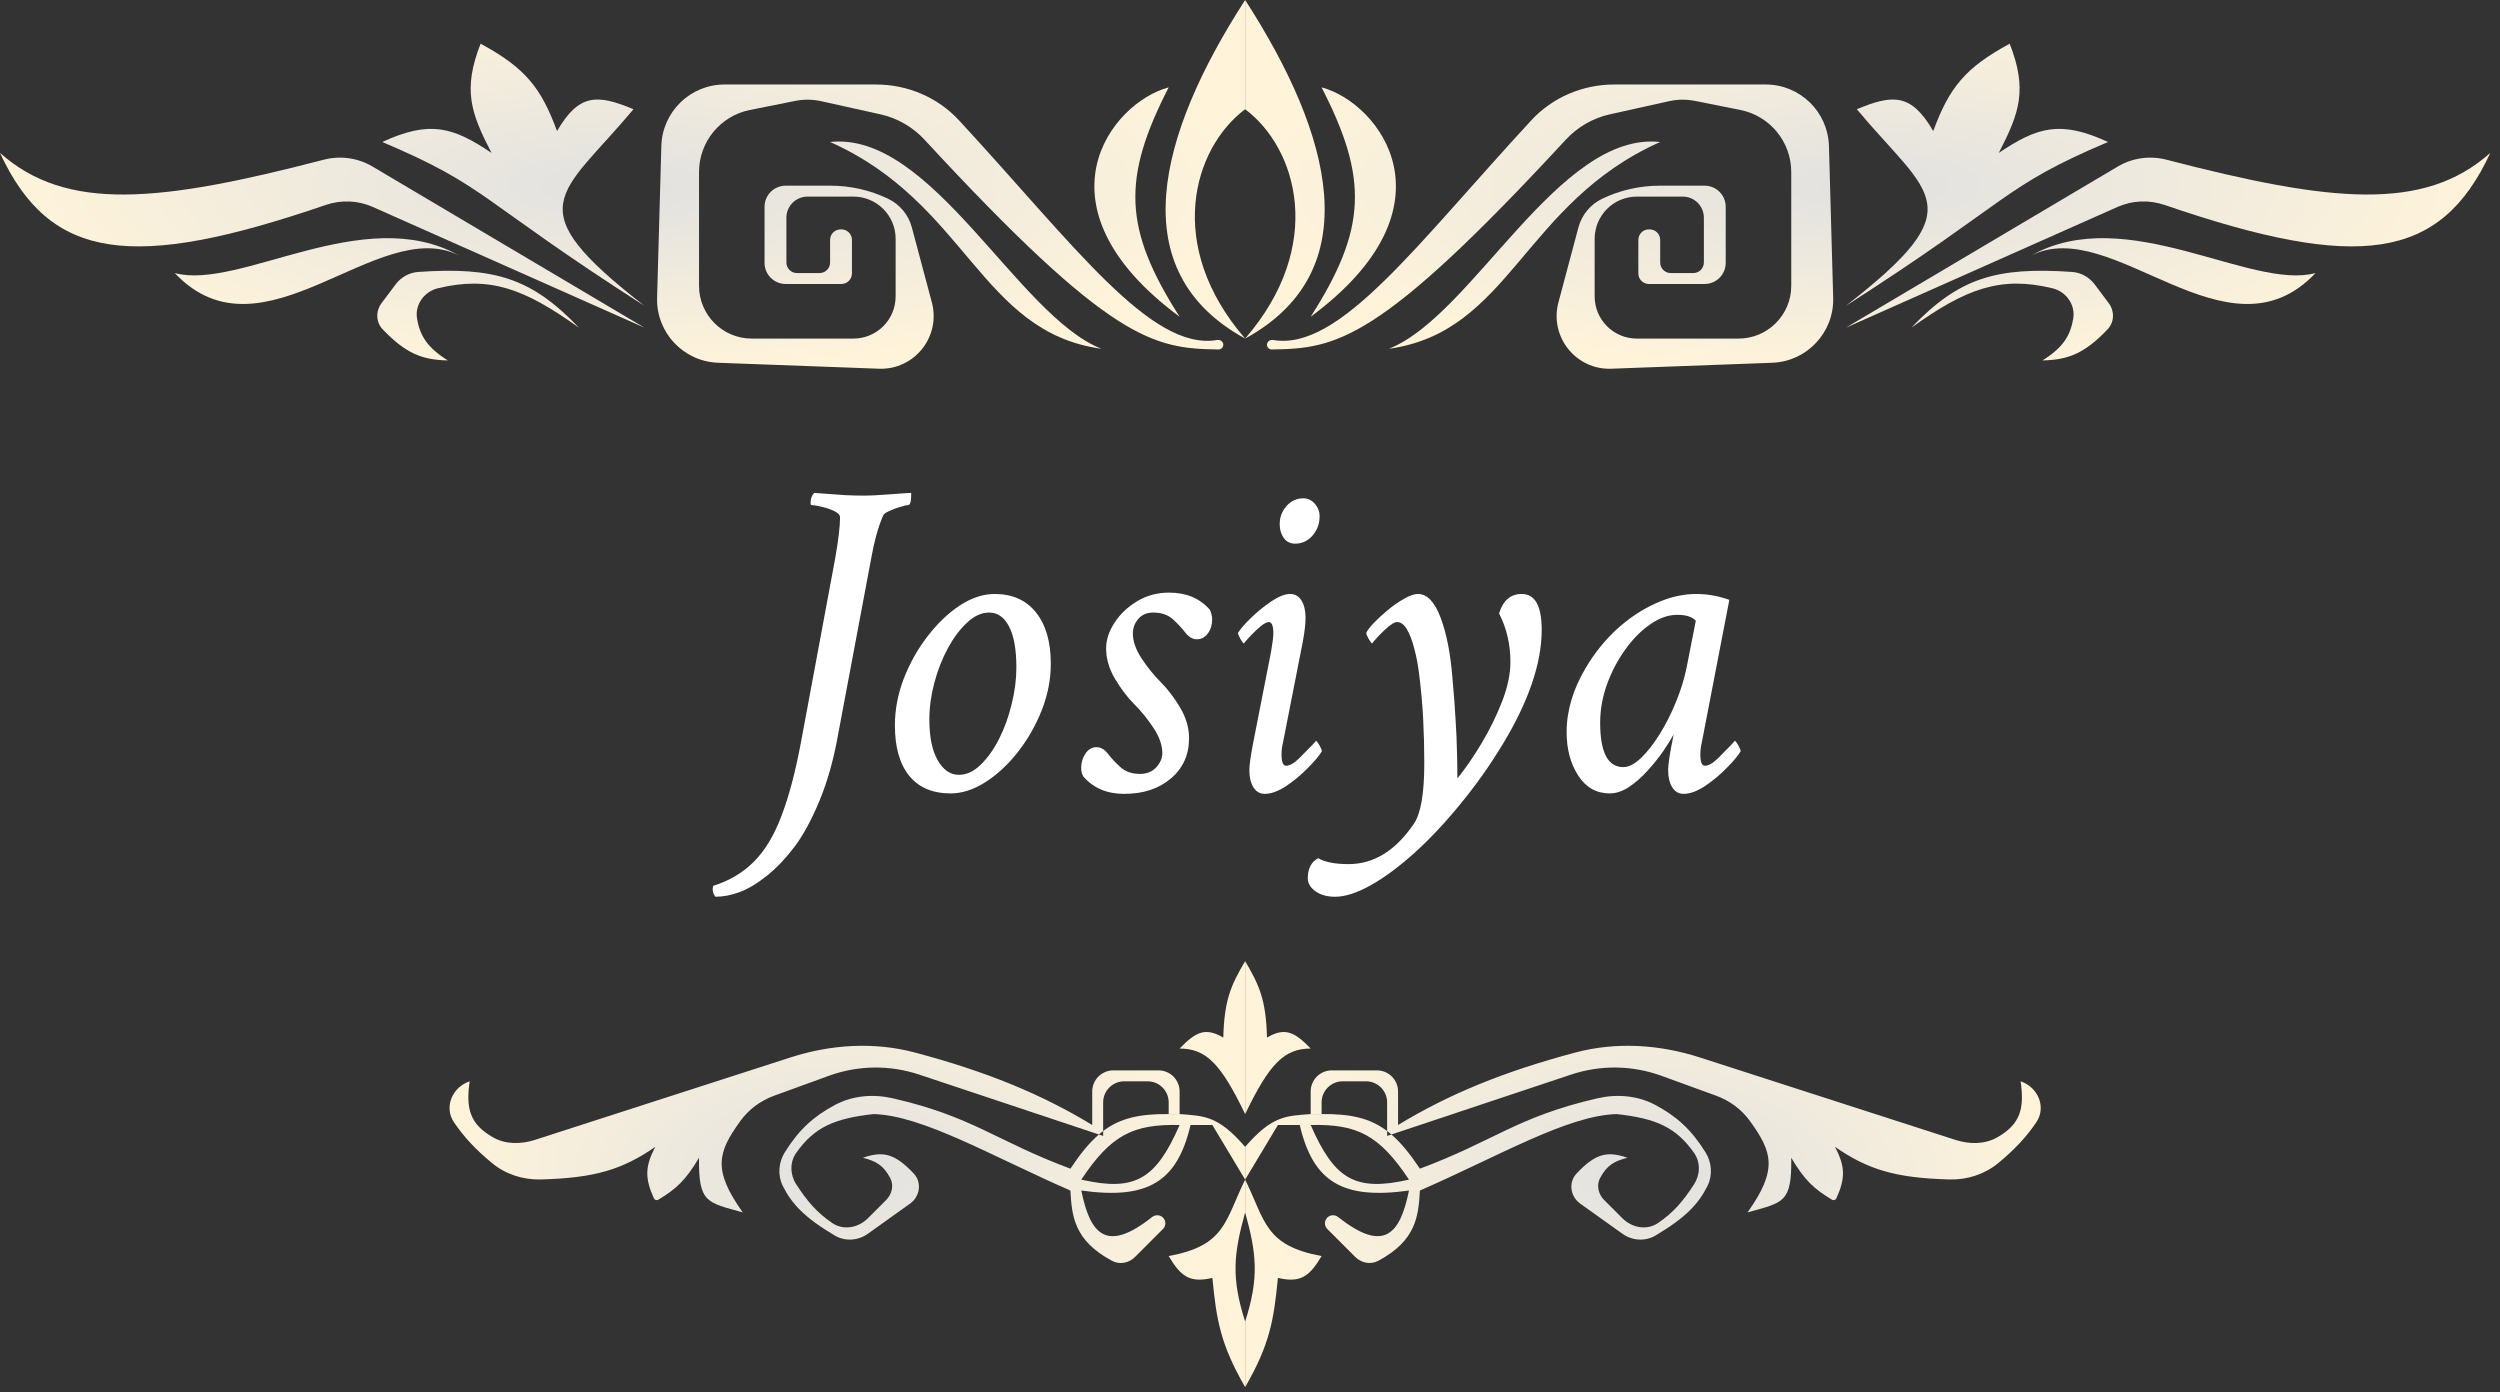 <svg width="237" height="132" viewBox="0 0 237 132" fill="none" xmlns="http://www.w3.org/2000/svg">
<rect x="0" y="0" width="237" height="132" fill="#333333" stroke="none"/>
<path d="M50.713 108.06C49.389 108.487 47.922 108.504 46.717 107.809C44.58 106.575 44.142 105.154 44.524 102.508V102.508C42.88 103.056 42.063 104.953 43.034 106.388C43.998 107.812 45.094 108.974 46.627 110.246C47.918 111.316 49.57 111.855 51.246 111.812C56.441 111.679 59.035 110.851 62.126 108.72C61.105 110.641 61.162 111.76 61.989 113.6C62.061 113.76 62.257 113.822 62.408 113.731C64.083 112.73 65.004 111.892 66.268 109.756C66.216 114.032 66.985 113.977 70.41 114.933C67.52 110.86 68.053 109.221 70.198 106.254C70.996 105.151 72.126 104.331 73.406 103.866L78.578 101.985C81.335 100.982 84.349 100.942 87.132 101.869L104.174 107.55C104.308 107.435 104.443 107.326 104.579 107.223V104.508C104.579 103.403 105.474 102.508 106.579 102.508H108.791C109.896 102.508 110.791 103.403 110.791 104.508V105.614H111.827V103.472C111.827 102.368 110.931 101.472 109.827 101.472H105.543C104.439 101.472 103.543 102.368 103.543 103.472V106.65C98.774 103.748 93.533 101.584 86.726 99.777C82.846 98.747 78.754 99.014 74.933 100.247L50.713 108.06Z" fill="url(#paint0_radial_692_1624)"/>
<path fill-rule="evenodd" clip-rule="evenodd" d="M118.04 111.827V108.721C115.458 105.74 114.164 105.799 111.827 105.614H110.791C108.063 105.589 106.223 105.979 104.579 107.223V107.685L104.174 107.55C103.27 108.327 102.41 109.382 101.473 110.791C94.423 108.167 92.242 105.859 84.631 104.117C82.793 103.696 80.838 103.854 79.174 104.739C77.141 105.82 75.748 107.075 74.401 109.235C73.798 110.201 73.705 111.42 74.215 112.438C75.05 114.107 76.25 115.417 79.138 117.128C80.119 117.709 81.351 117.62 82.279 116.957L86.28 114.099C87.219 113.429 87.413 112.09 86.622 111.251C84.831 109.354 83.723 109.09 81.799 109.756C83.025 110.067 83.748 110.456 84.397 111.688C84.76 112.378 84.552 113.216 84.001 113.767L82.276 115.492C81.371 116.397 79.967 116.664 78.906 115.948C77.392 114.927 76.479 113.802 75.488 112.283C74.894 111.372 74.854 110.185 75.48 109.296C77.189 106.871 79.077 106.022 82.835 105.614C87.514 105.758 93.974 109.592 101.473 112.862C101.611 115.305 101.827 117.608 105.431 119.531C106.15 119.915 107.027 119.733 107.604 119.156L110.252 116.508C110.55 116.21 110.55 115.727 110.252 115.429V115.429C109.972 115.149 109.522 115.134 109.211 115.381C104.883 118.812 103.35 117.017 102.508 112.862C108.785 113.743 111.601 112.063 112.862 106.65H114.933L118.04 111.827ZM102.508 111.827C105.324 107.593 107.417 106.549 111.827 106.65C109.582 111.782 107.624 113.001 102.508 111.827Z" fill="url(#paint1_radial_692_1624)"/>
<path d="M118.04 114.933V111.827C116.112 115.763 116.189 118.074 110.791 119.075C111.96 121.038 112.806 121.636 114.933 121.146C115.325 125.201 115.718 127.472 118.04 131.5V125.287C116.703 121.107 116.953 118.865 118.04 114.933Z" fill="url(#paint2_radial_692_1624)"/>
<path d="M115.969 98.366C116.06 94.792 116.696 93.394 118.04 91.118V105.614C115.723 100.811 114.342 99.414 111.827 99.401C113.365 97.812 114.277 97.364 115.969 98.366Z" fill="url(#paint3_radial_692_1624)"/>
<path d="M185.366 108.06C186.69 108.487 188.157 108.504 189.362 107.809C191.499 106.575 191.937 105.154 191.555 102.508V102.508C193.199 103.056 194.016 104.953 193.045 106.388C192.081 107.812 190.985 108.974 189.452 110.246C188.161 111.316 186.509 111.855 184.833 111.812C179.638 111.679 177.044 110.851 173.953 108.72C174.974 110.641 174.917 111.76 174.09 113.6C174.018 113.76 173.822 113.822 173.671 113.731C171.996 112.73 171.075 111.892 169.811 109.756C169.863 114.032 169.094 113.977 165.669 114.933C168.559 110.86 168.026 109.221 165.881 106.254C165.083 105.151 163.953 104.331 162.673 103.866L157.501 101.985C154.744 100.982 151.73 100.942 148.947 101.869L131.905 107.55C131.771 107.435 131.636 107.326 131.5 107.223V104.508C131.5 103.403 130.605 102.508 129.5 102.508H127.288C126.183 102.508 125.288 103.403 125.288 104.508V105.614H124.252V103.472C124.252 102.368 125.148 101.472 126.252 101.472H130.536C131.64 101.472 132.536 102.368 132.536 103.472V106.65C137.305 103.748 142.547 101.584 149.353 99.777C153.233 98.747 157.325 99.014 161.146 100.247L185.366 108.06Z" fill="url(#paint4_radial_692_1624)"/>
<path fill-rule="evenodd" clip-rule="evenodd" d="M118.04 111.827V108.721C120.621 105.74 121.915 105.799 124.252 105.614H125.288C128.016 105.589 129.856 105.979 131.5 107.223V107.685L131.905 107.55C132.809 108.327 133.669 109.382 134.607 110.791C141.656 108.167 143.837 105.859 151.448 104.117C153.286 103.696 155.241 103.854 156.905 104.739C158.938 105.82 160.331 107.075 161.678 109.235C162.281 110.201 162.374 111.42 161.864 112.438C161.029 114.107 159.829 115.417 156.941 117.128C155.96 117.709 154.728 117.62 153.8 116.957L149.799 114.099C148.86 113.429 148.666 112.09 149.457 111.251C151.248 109.354 152.356 109.09 154.28 109.756C153.054 110.067 152.331 110.456 151.683 111.688C151.319 112.378 151.527 113.216 152.079 113.767L153.803 115.492C154.708 116.397 156.112 116.664 157.173 115.948C158.687 114.927 159.601 113.802 160.591 112.283C161.185 111.372 161.225 110.185 160.599 109.296C158.891 106.871 157.002 106.022 153.244 105.614C148.565 105.758 142.105 109.592 134.607 112.862C134.468 115.305 134.252 117.608 130.648 119.531C129.929 119.915 129.052 119.733 128.475 119.156L125.827 116.508C125.529 116.21 125.529 115.727 125.827 115.429V115.429C126.107 115.149 126.557 115.134 126.868 115.381C131.196 118.812 132.729 117.017 133.571 112.862C127.294 113.743 124.479 112.063 123.217 106.65H121.146L118.04 111.827ZM133.571 111.827C130.755 107.593 128.662 106.549 124.252 106.65C126.497 111.782 128.455 113.001 133.571 111.827Z" fill="url(#paint5_radial_692_1624)"/>
<path d="M118.04 114.933V111.827C119.967 115.763 119.89 118.074 125.288 119.075C124.119 121.038 123.273 121.636 121.146 121.146C120.755 125.201 120.362 127.472 118.04 131.5V125.287C119.376 121.107 119.126 118.865 118.04 114.933Z" fill="url(#paint6_radial_692_1624)"/>
<path d="M120.11 98.366C120.019 94.792 119.383 93.394 118.04 91.118V105.614C120.356 100.811 121.737 99.414 124.252 99.401C122.714 97.812 121.802 97.364 120.11 98.366Z" fill="url(#paint7_radial_692_1624)"/>
<path d="M75.941 70.316L79.164 53C79.479 51.21 79.637 49.892 79.637 49.047C79.637 48.832 79.465 48.639 79.121 48.467C78.777 48.295 78.391 48.159 77.961 48.059C77.531 47.944 77.188 47.887 76.93 47.887C76.872 47.887 76.844 47.815 76.844 47.672C76.844 47.271 76.958 46.956 77.188 46.727C77.417 46.741 77.803 46.77 78.348 46.812C78.906 46.855 79.508 46.898 80.152 46.941C80.797 46.97 81.356 46.984 81.828 46.984C82.516 46.984 83.397 46.941 84.471 46.855C85.545 46.77 86.182 46.727 86.383 46.727V46.855C86.383 47.543 86.283 47.887 86.082 47.887C85.939 47.887 85.688 47.944 85.33 48.059C84.972 48.159 84.628 48.288 84.299 48.445C83.969 48.589 83.776 48.732 83.719 48.875C83.246 49.978 82.874 51.31 82.602 52.871L79.379 70.016C78.978 72.193 78.412 74.162 77.682 75.924C76.951 77.686 76.178 79.118 75.361 80.221C74.559 81.295 73.686 82.219 72.74 82.992C71.809 83.737 70.943 84.26 70.141 84.561C69.338 84.861 68.565 85.012 67.82 85.012C67.648 84.811 67.562 84.553 67.562 84.238L67.606 83.981C69.181 83.479 70.484 82.699 71.516 81.639C72.547 80.593 73.406 79.154 74.094 77.32C74.796 75.487 75.412 73.152 75.941 70.316ZM94.289 56.309C95.979 56.309 97.29 56.896 98.221 58.07C99.152 59.245 99.617 60.863 99.617 62.926C99.617 64.401 99.331 65.869 98.758 67.33C98.185 68.777 97.433 70.094 96.502 71.283C95.571 72.472 94.547 73.424 93.43 74.141C92.312 74.857 91.21 75.215 90.121 75.215C88.402 75.215 87.092 74.656 86.189 73.539C85.287 72.422 84.836 70.832 84.836 68.769C84.836 67.28 85.115 65.805 85.674 64.344C86.247 62.868 86.999 61.529 87.93 60.326C88.861 59.109 89.878 58.135 90.981 57.404C92.098 56.674 93.201 56.309 94.289 56.309ZM93.773 58.07C93.057 58.07 92.363 58.385 91.689 59.016C91.016 59.632 90.408 60.441 89.863 61.443C89.319 62.446 88.889 63.542 88.574 64.731C88.259 65.919 88.102 67.079 88.102 68.211C88.102 69.872 88.367 71.162 88.897 72.078C89.426 72.995 90.092 73.453 90.894 73.453C91.611 73.453 92.291 73.145 92.936 72.529C93.594 71.899 94.182 71.083 94.697 70.08C95.213 69.063 95.614 67.96 95.9 66.772C96.201 65.583 96.352 64.415 96.352 63.27C96.352 61.579 96.122 60.29 95.664 59.402C95.206 58.514 94.576 58.07 93.773 58.07ZM110.832 56.18C112.465 56.18 113.754 56.724 114.699 57.812C114.842 58.142 114.914 58.443 114.914 58.715C114.914 59.23 114.778 59.675 114.506 60.047C114.234 60.419 113.883 60.605 113.453 60.605C113.066 60.605 112.708 60.398 112.379 59.982C112.064 59.567 111.67 59.145 111.197 58.715C110.725 58.285 110.102 58.07 109.328 58.07C108.727 58.07 108.254 58.271 107.91 58.672C107.566 59.073 107.395 59.531 107.395 60.047C107.395 60.792 107.674 61.587 108.232 62.432C108.791 63.277 109.4 64.029 110.059 64.688C110.717 65.346 111.326 66.148 111.885 67.094C112.443 68.039 112.723 68.999 112.723 69.973C112.723 71.548 112.15 72.823 111.004 73.797C109.858 74.771 108.383 75.258 106.578 75.258C104.945 75.258 103.656 74.713 102.711 73.625C102.568 73.396 102.496 73.124 102.496 72.809C102.496 72.293 102.632 71.835 102.904 71.434C103.176 71.033 103.527 70.832 103.957 70.832C104.344 70.832 104.702 71.04 105.031 71.455C105.346 71.87 105.74 72.293 106.213 72.723C106.686 73.152 107.309 73.367 108.082 73.367C108.712 73.367 109.221 73.159 109.607 72.744C109.994 72.329 110.188 71.878 110.188 71.391C110.188 70.646 109.908 69.851 109.35 69.006C108.791 68.161 108.182 67.409 107.523 66.75C106.865 66.091 106.256 65.289 105.697 64.344C105.139 63.398 104.859 62.439 104.859 61.465C104.859 60.663 105.124 59.853 105.654 59.037C106.184 58.221 106.9 57.54 107.803 56.996C108.705 56.452 109.715 56.18 110.832 56.18ZM123.551 47.242C123.98 47.242 124.346 47.414 124.646 47.758C124.947 48.102 125.098 48.503 125.098 48.961C125.098 49.648 124.876 50.25 124.432 50.766C123.988 51.281 123.436 51.539 122.777 51.539C122.319 51.539 121.961 51.36 121.703 51.002C121.445 50.644 121.316 50.207 121.316 49.691C121.316 49.033 121.531 48.46 121.961 47.973C122.391 47.486 122.921 47.242 123.551 47.242ZM122.305 56.309C122.763 56.309 123.121 56.516 123.379 56.932C123.637 57.347 123.766 57.884 123.766 58.543C123.766 59.13 123.68 59.889 123.508 60.82L121.617 70.445C121.531 70.789 121.488 71.147 121.488 71.519C121.488 72.236 121.632 72.594 121.918 72.594C122.276 72.594 122.706 72.343 123.207 71.842C123.708 71.326 124.138 70.889 124.496 70.531L124.754 70.231C124.811 70.231 124.919 70.367 125.076 70.639C125.234 70.911 125.312 71.104 125.312 71.219C125.069 71.634 124.625 72.164 123.98 72.809C123.35 73.453 122.663 74.026 121.918 74.527C121.173 75.014 120.5 75.258 119.898 75.258C119.44 75.258 119.082 75.05 118.824 74.635C118.566 74.219 118.438 73.682 118.438 73.023C118.438 72.594 118.538 71.835 118.738 70.746L120.5 61.766C120.643 60.921 120.715 60.348 120.715 60.047C120.715 59.331 120.572 58.973 120.285 58.973C120.113 58.973 119.877 59.087 119.576 59.316C119.29 59.546 119.01 59.803 118.738 60.09C118.466 60.362 118.266 60.577 118.137 60.734L117.922 60.992C117.865 60.992 117.757 60.856 117.6 60.584C117.442 60.312 117.363 60.118 117.363 60.004C117.592 59.617 118.008 59.137 118.609 58.565C119.211 57.977 119.855 57.454 120.543 56.996C121.23 56.538 121.818 56.309 122.305 56.309ZM134.422 56.309C135.281 56.309 135.99 57.039 136.549 58.5C137.122 59.99 137.501 61.902 137.688 64.236C137.831 65.812 137.931 67.144 137.988 68.232C138.06 69.321 138.103 70.295 138.117 71.154C138.146 72.014 138.16 72.894 138.16 73.797C138.905 72.88 139.664 71.777 140.438 70.488C141.211 69.199 141.863 67.874 142.393 66.514C142.923 65.153 143.188 63.9 143.188 62.754C143.188 61.078 142.829 59.546 142.113 58.156C142.486 56.925 143.202 56.309 144.262 56.309C145.522 56.309 146.152 57.44 146.152 59.703C146.152 62.868 144.921 66.485 142.457 70.553C141.225 72.587 139.886 74.477 138.439 76.225C137.007 77.986 135.561 79.526 134.1 80.844C132.639 82.162 131.257 83.186 129.953 83.916C128.65 84.647 127.518 85.012 126.559 85.012C125.814 85.012 125.198 84.84 124.711 84.496C124.224 84.152 123.98 83.737 123.98 83.25C123.98 82.333 124.31 81.703 124.969 81.359C125.599 81.732 126.559 81.918 127.848 81.918C130.24 81.918 132.302 80.643 134.035 78.094C134.694 77.134 135.023 75.215 135.023 72.336C135.023 70.932 134.988 69.536 134.916 68.147C134.844 66.757 134.715 65.332 134.529 63.871C134.429 63.04 134.279 62.253 134.078 61.508C133.892 60.763 133.663 60.154 133.391 59.682C133.118 59.209 132.803 58.973 132.445 58.973C132.188 58.973 131.801 59.216 131.285 59.703C130.77 60.19 130.368 60.62 130.082 60.992C130.025 60.992 129.917 60.856 129.76 60.584C129.602 60.312 129.523 60.118 129.523 60.004C129.609 59.789 129.839 59.481 130.211 59.08C130.598 58.679 131.049 58.264 131.564 57.834C132.08 57.404 132.596 57.046 133.111 56.76C133.627 56.459 134.064 56.309 134.422 56.309ZM160.805 56.309C161.865 56.309 162.91 56.495 163.941 56.867L161.32 70.445C161.234 70.789 161.191 71.147 161.191 71.519C161.191 72.236 161.335 72.594 161.621 72.594C161.979 72.594 162.409 72.343 162.91 71.842C163.411 71.326 163.841 70.889 164.199 70.531L164.457 70.231C164.514 70.231 164.622 70.367 164.779 70.639C164.937 70.911 165.016 71.104 165.016 71.219C164.772 71.634 164.328 72.164 163.684 72.809C163.053 73.453 162.366 74.026 161.621 74.527C160.876 75.014 160.203 75.258 159.602 75.258C159.143 75.258 158.785 75.05 158.527 74.635C158.27 74.219 158.141 73.682 158.141 73.023C158.141 72.579 158.241 71.82 158.441 70.746L158.592 69.994C158.635 69.794 158.656 69.672 158.656 69.629C158.427 70.059 158.098 70.588 157.668 71.219C157.238 71.835 156.744 72.451 156.186 73.066C155.627 73.682 155.04 74.198 154.424 74.613C153.808 75.014 153.199 75.215 152.598 75.215C151.337 75.215 150.342 74.649 149.611 73.518C148.881 72.386 148.516 71.018 148.516 69.414C148.516 67.366 149.124 65.325 150.342 63.291C151.158 61.916 152.132 60.706 153.264 59.66C154.41 58.615 155.634 57.798 156.938 57.211C158.241 56.609 159.53 56.309 160.805 56.309ZM159 58.285C158.155 58.285 157.303 58.586 156.443 59.188C155.584 59.775 154.796 60.57 154.08 61.572C153.364 62.56 152.784 63.663 152.34 64.881C151.91 66.084 151.695 67.294 151.695 68.512C151.695 71.319 152.426 72.723 153.887 72.723C154.402 72.723 154.961 72.436 155.562 71.863C156.164 71.29 156.758 70.531 157.346 69.586C157.933 68.641 158.449 67.617 158.893 66.514C159.351 65.397 159.688 64.301 159.902 63.227L160.762 58.844C160.418 58.471 159.831 58.285 159 58.285Z" fill="white"/>
<path d="M0 14.496C6.3 20.098 15.079 19.198 30.687 15.142C32.25 14.736 33.917 14.96 35.306 15.783L61.09 31.063L35.33 19.614C33.92 18.987 32.318 18.935 30.859 19.436C12.55 25.716 4.737 24.728 0 14.496Z" fill="url(#paint8_radial_692_1624)"/>
<path d="M16.567 25.886C22.709 27.549 34.486 19.175 43.503 24.213C35.799 20.345 24.927 34.738 16.567 25.886Z" fill="url(#paint9_radial_692_1624)"/>
<path d="M42.453 34.169C40.475 32.938 39.804 31.791 39.536 30.205C39.314 28.887 40.214 27.637 41.514 27.326C46.406 26.155 49.66 27.317 54.878 31.063C50.376 26.336 46.825 25.284 39.647 25.78C38.797 25.839 38.019 26.275 37.508 26.956L36.167 28.745C35.605 29.494 35.631 30.543 36.278 31.221C38.443 33.484 39.98 34.116 42.453 34.169Z" fill="url(#paint10_radial_692_1624)"/>
<path d="M61.09 28.992C48.873 19.507 53.131 18.638 60.055 10.354C56.629 8.932 54.894 8.839 52.807 12.425C51.288 8.294 49.778 6.427 45.559 4.142C43.852 8.52 44.632 10.699 46.594 14.496C42.938 12.035 40.747 11.382 36.24 13.461C46.305 17.727 45.293 18.875 61.09 28.992Z" fill="url(#paint11_radial_692_1624)"/>
<path d="M78.693 22.744C78.693 22.192 79.141 21.744 79.693 21.744H79.764C80.316 21.744 80.764 22.192 80.764 22.744V25.921C80.764 26.474 80.316 26.921 79.764 26.921H74.48C73.376 26.921 72.48 26.026 72.48 24.921V19.602C72.48 18.498 73.376 17.602 74.48 17.602H78.728C80.614 17.602 82.475 18.023 84.178 18.834V18.834C85.296 19.366 86.125 20.363 86.444 21.56L88.34 28.669C89.206 31.918 86.684 35.079 83.324 34.954L68.068 34.389C64.778 34.267 62.2 31.517 62.292 28.226L62.695 13.843C62.786 10.595 65.444 8.01 68.692 8.01H83.039C86.023 8.01 88.89 9.217 90.915 11.409C101.807 23.194 109.097 33.322 115.395 32.23C115.685 32.18 115.968 32.392 115.968 32.686V32.686C115.968 32.932 115.766 33.132 115.519 33.129C109.37 33.045 105.37 32.431 87.653 13.254C86.537 12.046 85.079 11.198 83.474 10.841L77.858 9.594C77.043 9.412 76.199 9.403 75.38 9.567L71.091 10.425C68.287 10.986 66.268 13.448 66.268 16.309V27.098C66.268 29.86 68.506 32.098 71.268 32.098H80.906C83.115 32.098 84.906 30.308 84.906 28.098V22.638C84.906 20.429 83.115 18.638 80.906 18.638H76.551C75.447 18.638 74.551 19.533 74.551 20.638V24.886C74.551 25.438 74.999 25.886 75.551 25.886H77.693C78.245 25.886 78.693 25.438 78.693 24.886V22.744Z" fill="url(#paint12_radial_692_1624)"/>
<path d="M104.412 33.063C96.474 29.951 88.324 12.407 78.693 13.461C91.666 19.233 92.918 31.479 104.412 33.063Z" fill="url(#paint13_radial_692_1624)"/>
<path d="M111.827 30.028C106.485 21.683 106.361 16.914 110.791 8.283C105.363 9.714 97.626 19.511 111.827 30.028Z" fill="url(#paint14_radial_692_1624)"/>
<path d="M118.039 10.354C113.102 14.055 110.405 23.279 118.039 32.098C106.33 25.689 109.793 12.771 118.039 0V10.354Z" fill="url(#paint15_radial_692_1624)"/>
<path d="M236.079 14.496C229.778 20.098 221 19.198 205.392 15.142C203.829 14.736 202.162 14.96 200.773 15.783L174.988 31.063L200.748 19.614C202.158 18.987 203.76 18.935 205.22 19.436C223.529 25.716 231.342 24.728 236.079 14.496Z" fill="url(#paint16_radial_692_1624)"/>
<path d="M219.512 25.886C213.369 27.549 201.593 19.175 192.576 24.213C200.279 20.345 211.151 34.738 219.512 25.886Z" fill="url(#paint17_radial_692_1624)"/>
<path d="M193.626 34.169C195.604 32.938 196.275 31.791 196.542 30.205C196.765 28.887 195.865 27.637 194.565 27.326C189.672 26.155 186.419 27.317 181.201 31.063C185.703 26.336 189.254 25.284 196.432 25.78C197.281 25.839 198.06 26.275 198.571 26.956L199.912 28.745C200.474 29.494 200.448 30.543 199.8 31.221C197.636 33.484 196.099 34.116 193.626 34.169Z" fill="url(#paint18_radial_692_1624)"/>
<path d="M174.988 28.992C187.206 19.507 182.948 18.638 176.024 10.354C179.45 8.932 181.185 8.839 183.272 12.425C184.791 8.294 186.3 6.427 190.52 4.142C192.226 8.52 191.446 10.699 189.484 14.496C193.141 12.035 195.331 11.382 199.838 13.461C189.774 17.727 190.786 18.875 174.988 28.992Z" fill="url(#paint19_radial_692_1624)"/>
<path d="M157.386 22.744C157.386 22.192 156.938 21.744 156.386 21.744H156.315C155.763 21.744 155.315 22.192 155.315 22.744V25.921C155.315 26.474 155.763 26.921 156.315 26.921H161.598C162.703 26.921 163.598 26.026 163.598 24.921V19.602C163.598 18.498 162.703 17.602 161.598 17.602H157.351C155.465 17.602 153.603 18.023 151.901 18.834V18.834C150.782 19.366 149.954 20.363 149.635 21.56L147.739 28.669C146.872 31.918 149.395 35.079 152.755 34.954L168.011 34.389C171.301 34.267 173.878 31.517 173.786 28.226L173.384 13.843C173.293 10.595 170.635 8.01 167.386 8.01H153.04C150.056 8.01 147.189 9.217 145.164 11.409C134.272 23.194 126.982 33.322 120.683 32.23C120.393 32.18 120.11 32.392 120.11 32.686V32.686C120.11 32.932 120.313 33.132 120.559 33.129C126.708 33.045 130.709 32.431 148.426 13.254C149.542 12.046 150.999 11.198 152.605 10.841L158.22 9.594C159.035 9.412 159.88 9.403 160.698 9.567L164.988 10.425C167.792 10.986 169.811 13.448 169.811 16.309V27.098C169.811 29.86 167.572 32.098 164.811 32.098H155.173C152.964 32.098 151.173 30.308 151.173 28.098V22.638C151.173 20.429 152.964 18.638 155.173 18.638H159.527C160.632 18.638 161.527 19.533 161.527 20.638V24.886C161.527 25.438 161.08 25.886 160.527 25.886H158.386C157.833 25.886 157.386 25.438 157.386 24.886V22.744Z" fill="url(#paint20_radial_692_1624)"/>
<path d="M131.666 33.063C139.604 29.951 147.754 12.407 157.386 13.461C144.412 19.233 143.16 31.479 131.666 33.063Z" fill="url(#paint21_radial_692_1624)"/>
<path d="M124.252 30.028C129.594 21.683 129.718 16.914 125.287 8.283C130.716 9.714 138.453 19.511 124.252 30.028Z" fill="url(#paint22_radial_692_1624)"/>
<path d="M118.039 10.354C122.976 14.055 125.673 23.279 118.039 32.098C129.749 25.689 126.286 12.771 118.039 0V10.354Z" fill="url(#paint23_radial_692_1624)"/>
<defs>
<radialGradient id="paint0_radial_692_1624" cx="0" cy="0" r="1" gradientUnits="userSpaceOnUse" gradientTransform="translate(79.728 111.309) scale(38.311 20.191)">
<stop stop-color="#E1E1E1"/>
<stop offset="1" stop-color="#FFF4DA"/>
</radialGradient>
<radialGradient id="paint1_radial_692_1624" cx="0" cy="0" r="1" gradientUnits="userSpaceOnUse" gradientTransform="translate(79.728 111.309) scale(38.311 20.191)">
<stop stop-color="#E1E1E1"/>
<stop offset="1" stop-color="#FFF4DA"/>
</radialGradient>
<radialGradient id="paint2_radial_692_1624" cx="0" cy="0" r="1" gradientUnits="userSpaceOnUse" gradientTransform="translate(79.728 111.309) scale(38.311 20.191)">
<stop stop-color="#E1E1E1"/>
<stop offset="1" stop-color="#FFF4DA"/>
</radialGradient>
<radialGradient id="paint3_radial_692_1624" cx="0" cy="0" r="1" gradientUnits="userSpaceOnUse" gradientTransform="translate(79.728 111.309) scale(38.311 20.191)">
<stop stop-color="#E1E1E1"/>
<stop offset="1" stop-color="#FFF4DA"/>
</radialGradient>
<radialGradient id="paint4_radial_692_1624" cx="0" cy="0" r="1" gradientUnits="userSpaceOnUse" gradientTransform="translate(156.351 111.309) rotate(180) scale(38.311 20.191)">
<stop stop-color="#E1E1E1"/>
<stop offset="1" stop-color="#FFF4DA"/>
</radialGradient>
<radialGradient id="paint5_radial_692_1624" cx="0" cy="0" r="1" gradientUnits="userSpaceOnUse" gradientTransform="translate(156.351 111.309) rotate(180) scale(38.311 20.191)">
<stop stop-color="#E1E1E1"/>
<stop offset="1" stop-color="#FFF4DA"/>
</radialGradient>
<radialGradient id="paint6_radial_692_1624" cx="0" cy="0" r="1" gradientUnits="userSpaceOnUse" gradientTransform="translate(156.351 111.309) rotate(180) scale(38.311 20.191)">
<stop stop-color="#E1E1E1"/>
<stop offset="1" stop-color="#FFF4DA"/>
</radialGradient>
<radialGradient id="paint7_radial_692_1624" cx="0" cy="0" r="1" gradientUnits="userSpaceOnUse" gradientTransform="translate(156.351 111.309) rotate(180) scale(38.311 20.191)">
<stop stop-color="#E1E1E1"/>
<stop offset="1" stop-color="#FFF4DA"/>
</radialGradient>
<radialGradient id="paint8_radial_692_1624" cx="0" cy="0" r="1" gradientUnits="userSpaceOnUse" gradientTransform="translate(59.02 17.602) scale(59.02 17.602)">
<stop stop-color="#E1E1E1"/>
<stop offset="1" stop-color="#FFF4DA"/>
</radialGradient>
<radialGradient id="paint9_radial_692_1624" cx="0" cy="0" r="1" gradientUnits="userSpaceOnUse" gradientTransform="translate(59.02 17.602) scale(59.02 17.602)">
<stop stop-color="#E1E1E1"/>
<stop offset="1" stop-color="#FFF4DA"/>
</radialGradient>
<radialGradient id="paint10_radial_692_1624" cx="0" cy="0" r="1" gradientUnits="userSpaceOnUse" gradientTransform="translate(59.02 17.602) scale(59.02 17.602)">
<stop stop-color="#E1E1E1"/>
<stop offset="1" stop-color="#FFF4DA"/>
</radialGradient>
<radialGradient id="paint11_radial_692_1624" cx="0" cy="0" r="1" gradientUnits="userSpaceOnUse" gradientTransform="translate(59.02 17.602) scale(59.02 17.602)">
<stop stop-color="#E1E1E1"/>
<stop offset="1" stop-color="#FFF4DA"/>
</radialGradient>
<radialGradient id="paint12_radial_692_1624" cx="0" cy="0" r="1" gradientUnits="userSpaceOnUse" gradientTransform="translate(59.02 17.602) scale(59.02 17.602)">
<stop stop-color="#E1E1E1"/>
<stop offset="1" stop-color="#FFF4DA"/>
</radialGradient>
<radialGradient id="paint13_radial_692_1624" cx="0" cy="0" r="1" gradientUnits="userSpaceOnUse" gradientTransform="translate(59.02 17.602) scale(59.02 17.602)">
<stop stop-color="#E1E1E1"/>
<stop offset="1" stop-color="#FFF4DA"/>
</radialGradient>
<radialGradient id="paint14_radial_692_1624" cx="0" cy="0" r="1" gradientUnits="userSpaceOnUse" gradientTransform="translate(59.02 17.602) scale(59.02 17.602)">
<stop stop-color="#E1E1E1"/>
<stop offset="1" stop-color="#FFF4DA"/>
</radialGradient>
<radialGradient id="paint15_radial_692_1624" cx="0" cy="0" r="1" gradientUnits="userSpaceOnUse" gradientTransform="translate(59.02 17.602) scale(59.02 17.602)">
<stop stop-color="#E1E1E1"/>
<stop offset="1" stop-color="#FFF4DA"/>
</radialGradient>
<radialGradient id="paint16_radial_692_1624" cx="0" cy="0" r="1" gradientUnits="userSpaceOnUse" gradientTransform="translate(177.059 17.602) rotate(180) scale(59.02 17.602)">
<stop stop-color="#E1E1E1"/>
<stop offset="1" stop-color="#FFF4DA"/>
</radialGradient>
<radialGradient id="paint17_radial_692_1624" cx="0" cy="0" r="1" gradientUnits="userSpaceOnUse" gradientTransform="translate(177.059 17.602) rotate(180) scale(59.02 17.602)">
<stop stop-color="#E1E1E1"/>
<stop offset="1" stop-color="#FFF4DA"/>
</radialGradient>
<radialGradient id="paint18_radial_692_1624" cx="0" cy="0" r="1" gradientUnits="userSpaceOnUse" gradientTransform="translate(177.059 17.602) rotate(180) scale(59.02 17.602)">
<stop stop-color="#E1E1E1"/>
<stop offset="1" stop-color="#FFF4DA"/>
</radialGradient>
<radialGradient id="paint19_radial_692_1624" cx="0" cy="0" r="1" gradientUnits="userSpaceOnUse" gradientTransform="translate(177.059 17.602) rotate(180) scale(59.02 17.602)">
<stop stop-color="#E1E1E1"/>
<stop offset="1" stop-color="#FFF4DA"/>
</radialGradient>
<radialGradient id="paint20_radial_692_1624" cx="0" cy="0" r="1" gradientUnits="userSpaceOnUse" gradientTransform="translate(177.059 17.602) rotate(180) scale(59.02 17.602)">
<stop stop-color="#E1E1E1"/>
<stop offset="1" stop-color="#FFF4DA"/>
</radialGradient>
<radialGradient id="paint21_radial_692_1624" cx="0" cy="0" r="1" gradientUnits="userSpaceOnUse" gradientTransform="translate(177.059 17.602) rotate(180) scale(59.02 17.602)">
<stop stop-color="#E1E1E1"/>
<stop offset="1" stop-color="#FFF4DA"/>
</radialGradient>
<radialGradient id="paint22_radial_692_1624" cx="0" cy="0" r="1" gradientUnits="userSpaceOnUse" gradientTransform="translate(177.059 17.602) rotate(180) scale(59.02 17.602)">
<stop stop-color="#E1E1E1"/>
<stop offset="1" stop-color="#FFF4DA"/>
</radialGradient>
<radialGradient id="paint23_radial_692_1624" cx="0" cy="0" r="1" gradientUnits="userSpaceOnUse" gradientTransform="translate(177.059 17.602) rotate(180) scale(59.02 17.602)">
<stop stop-color="#E1E1E1"/>
<stop offset="1" stop-color="#FFF4DA"/>
</radialGradient>
</defs>
</svg>
